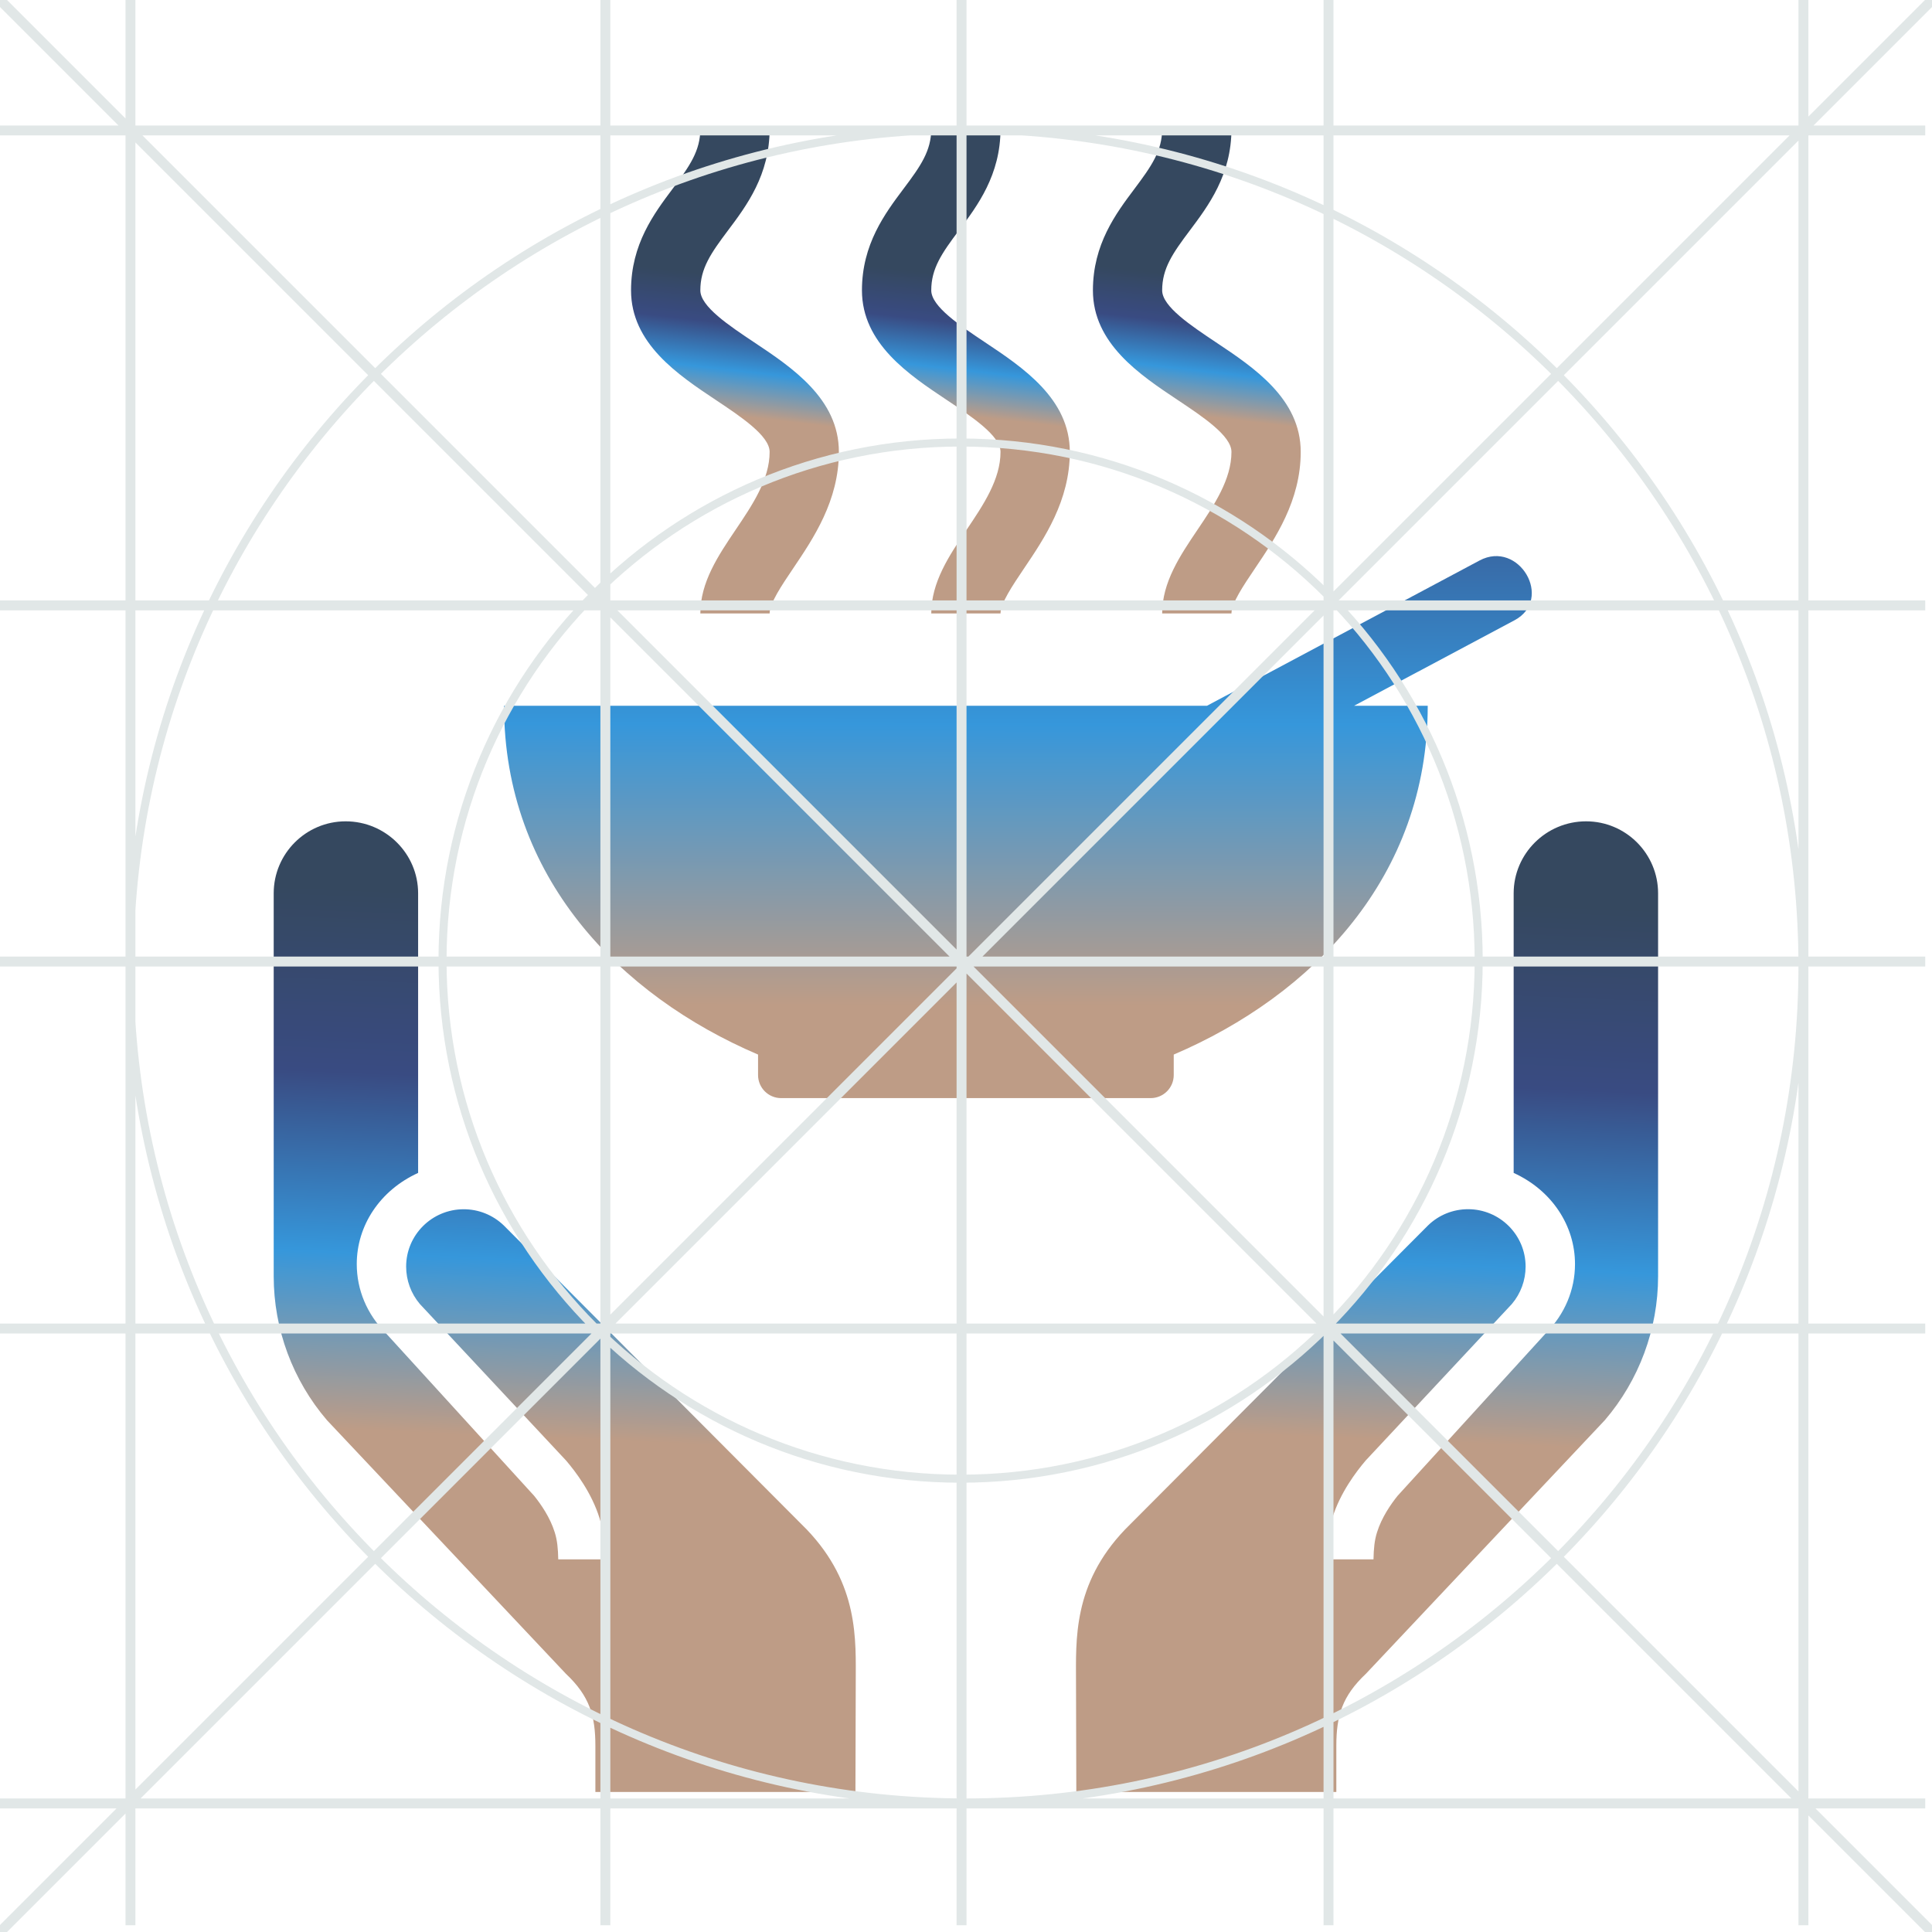 <?xml version="1.0" encoding="UTF-8" standalone="no"?>
<svg width="120px" height="120px" viewBox="0 0 120 120" version="1.1" xmlns="http://www.w3.org/2000/svg" xmlns:xlink="http://www.w3.org/1999/xlink" style="background: #FFFFFF;">
    <!-- Generator: Sketch 39.1 (31720) - http://www.bohemiancoding.com/sketch -->
    <title>120x120</title>
    <desc>Created with Sketch.</desc>
    <defs>
        <linearGradient x1="-10.265%" y1="-33.757%" x2="-11.648%" y2="73.159%" id="linearGradient-1">
            <stop stop-color="#35485F" offset="0%"></stop>
            <stop stop-color="#394B82" offset="33.941%"></stop>
            <stop stop-color="#3697DB" offset="67.323%"></stop>
            <stop stop-color="#BE9C86" offset="100%"></stop>
        </linearGradient>
        <linearGradient x1="-10.265%" y1="6.474%" x2="-11.648%" y2="62.035%" id="linearGradient-2">
            <stop stop-color="#35485F" offset="0%"></stop>
            <stop stop-color="#394B82" offset="33.941%"></stop>
            <stop stop-color="#3697DB" offset="67.323%"></stop>
            <stop stop-color="#BE9C86" offset="100%"></stop>
        </linearGradient>
        <linearGradient x1="-10.265%" y1="6.479%" x2="-11.648%" y2="62.034%" id="linearGradient-3">
            <stop stop-color="#35485F" offset="0%"></stop>
            <stop stop-color="#394B82" offset="33.941%"></stop>
            <stop stop-color="#3697DB" offset="67.323%"></stop>
            <stop stop-color="#BE9C86" offset="100%"></stop>
        </linearGradient>
        <linearGradient x1="-10.265%" y1="27.751%" x2="-11.648%" y2="56.152%" id="linearGradient-4">
            <stop stop-color="#35485F" offset="0%"></stop>
            <stop stop-color="#394B82" offset="33.941%"></stop>
            <stop stop-color="#3697DB" offset="67.323%"></stop>
            <stop stop-color="#BE9C86" offset="100%"></stop>
        </linearGradient>
        <linearGradient x1="-10.265%" y1="27.744%" x2="-11.648%" y2="56.154%" id="linearGradient-5">
            <stop stop-color="#35485F" offset="0%"></stop>
            <stop stop-color="#394B82" offset="33.941%"></stop>
            <stop stop-color="#3697DB" offset="67.323%"></stop>
            <stop stop-color="#BE9C86" offset="100%"></stop>
        </linearGradient>
        <linearGradient x1="-10.265%" y1="27.754%" x2="-11.648%" y2="56.151%" id="linearGradient-6">
            <stop stop-color="#35485F" offset="0%"></stop>
            <stop stop-color="#394B82" offset="33.941%"></stop>
            <stop stop-color="#3697DB" offset="67.323%"></stop>
            <stop stop-color="#BE9C86" offset="100%"></stop>
        </linearGradient>
        <linearGradient x1="33.215%" y1="-71.167%" x2="32.83%" y2="83.504%" id="linearGradient-7">
            <stop stop-color="#35485F" offset="0%"></stop>
            <stop stop-color="#394B82" offset="33.941%"></stop>
            <stop stop-color="#3697DB" offset="67.323%"></stop>
            <stop stop-color="#BE9C86" offset="100%"></stop>
        </linearGradient>
    </defs>
    <g id="Symbols" stroke="none" stroke-width="1" fill="none" fill-rule="evenodd">
        <g id="120x120">
            <g id="Rectangle-11" fill="#FFFFFF">
                <rect x="0" y="0" width="120" height="120"></rect>
            </g>
            <g id="AppIconBlack1536x" transform="translate(17, 8)">
                <g id="Page-1">
                    <g>
                        <g id="Artboard">
                            <g id="AppIconBlack1536x">
                                <g id="noun_746">
                                    <g id="Page-1">
                                        <g id="Artboard">
                                            <g id="noun_746">
                                                <g id="Group">
                                                    <g id="Shape" transform="translate(0, 42.969)">
                                                        <path d="M77.016,21.883 L77.016,4.515 C77.016,2.053 79.035,0.045 81.514,0.045 C83.985,0.045 85.987,2.053 85.987,4.515 L85.987,28.299 C85.987,31.588 84.801,34.762 82.677,37.243 L67.836,52.995 C66.365,54.379 66.002,55.606 66.002,57.465 L66.002,60.332 L49.852,60.332 L49.833,53.51 C49.833,50.911 49.621,47.44 52.876,44.033 L71.705,25.137 C72.373,24.491 73.256,24.137 74.186,24.137 C76.155,24.137 77.758,25.734 77.758,27.7 C77.758,28.549 77.456,29.374 76.907,30.022 L67.826,39.745 C67.24,40.435 66.244,41.737 65.748,43.331 C65.479,44.155 65.403,44.963 65.39,45.886 L68.31,45.886 C68.323,45.227 68.372,44.699 68.529,44.208 C68.815,43.286 69.385,42.462 69.812,41.932 L79.034,31.82 C80.193,30.653 80.826,29.137 80.826,27.549 C80.828,25.162 79.391,22.967 77.016,21.883 L77.016,21.883 L77.016,21.883 L77.016,21.883 Z" fill="url(#linearGradient-2)"></path>
                                                        <path d="M8.97,21.883 L8.97,4.515 C8.97,2.053 6.95,0.045 4.47,0.045 C2,0.046 0,2.053 0,4.515 L0,28.299 C0,31.588 1.184,34.762 3.309,37.243 L18.149,52.992 C19.621,54.379 19.98,55.606 19.98,57.465 L19.98,60.332 L36.133,60.332 L36.152,53.51 C36.152,50.911 36.365,47.44 33.11,44.033 L14.283,25.138 C13.609,24.493 12.729,24.14 11.801,24.14 C9.83,24.14 8.226,25.737 8.226,27.702 C8.226,28.551 8.528,29.377 9.077,30.024 L18.161,39.748 C18.748,40.437 19.744,41.737 20.239,43.331 C20.505,44.156 20.581,44.963 20.597,45.887 L17.674,45.887 C17.662,45.227 17.612,44.699 17.456,44.208 C17.171,43.287 16.601,42.464 16.173,41.935 L6.951,31.82 C5.79,30.653 5.159,29.137 5.159,27.549 C5.158,25.162 6.591,22.967 8.97,21.883 L8.97,21.883 L8.97,21.883 L8.97,21.883 Z" fill="url(#linearGradient-3)"></path>
                                                    </g>
                                                    <path d="M27.457,16.841 C29.025,17.886 30.803,19.07 30.803,20.069 C30.803,21.779 29.729,23.369 28.692,24.905 C27.614,26.504 26.499,28.157 26.499,30.104 L30.803,30.104 C30.803,29.472 31.543,28.373 32.261,27.309 C33.527,25.432 35.104,23.095 35.104,20.069 C35.104,16.769 32.188,14.825 29.845,13.264 C28.276,12.218 26.499,11.035 26.499,10.036 C26.499,8.67 27.153,7.729 28.22,6.309 C29.372,4.776 30.803,2.868 30.803,0 L26.499,0 C26.499,1.366 25.845,2.307 24.777,3.727 C23.627,5.26 22.195,7.168 22.195,10.036 C22.196,13.336 25.113,15.279 27.457,16.841 L27.457,16.841 L27.457,16.841 L27.457,16.841 Z" id="Shape" fill="url(#linearGradient-4)"></path>
                                                    <path d="M41.802,16.841 C43.368,17.886 45.144,19.07 45.144,20.069 C45.144,21.779 44.073,23.369 43.037,24.905 C41.958,26.504 40.842,28.157 40.842,30.104 L45.144,30.104 C45.144,29.472 45.887,28.373 46.603,27.309 C47.871,25.432 49.448,23.095 49.448,20.069 C49.448,16.769 46.53,14.825 44.186,13.264 C42.619,12.218 40.842,11.035 40.842,10.036 C40.842,8.67 41.497,7.729 42.562,6.309 C43.714,4.776 45.144,2.868 45.144,0 L40.842,0 C40.842,1.366 40.188,2.307 39.119,3.727 C37.97,5.26 36.537,7.168 36.537,10.036 C36.54,13.336 39.456,15.279 41.802,16.841 L41.802,16.841 L41.802,16.841 L41.802,16.841 Z" id="Shape" fill="url(#linearGradient-5)"></path>
                                                    <path d="M56.143,16.841 C57.713,17.886 59.488,19.07 59.488,20.069 C59.488,21.779 58.415,23.369 57.379,24.905 C56.301,26.504 55.184,28.157 55.184,30.104 L59.488,30.104 C59.488,29.472 60.229,28.373 60.947,27.309 C62.214,25.432 63.79,23.095 63.79,20.069 C63.79,16.769 60.874,14.825 58.529,13.264 C56.961,12.218 55.184,11.035 55.184,10.036 C55.184,8.67 55.839,7.729 56.906,6.309 C58.056,4.776 59.488,2.868 59.488,0 L55.184,0 C55.184,1.366 54.53,2.307 53.465,3.727 C52.314,5.26 50.883,7.168 50.883,10.036 C50.883,13.336 53.799,15.279 56.143,16.841 L56.143,16.841 L56.143,16.841 L56.143,16.841 Z" id="Shape" fill="url(#linearGradient-6)"></path>
                                                    <path d="M74.896,26.814 C69.253,29.82 63.611,32.829 57.967,35.838 L14.308,35.838 C14.308,46.459 21.468,53.821 30.084,57.501 L30.084,58.772 C30.084,59.565 30.726,60.206 31.518,60.206 L54.467,60.206 C55.261,60.206 55.903,59.565 55.903,58.772 L55.903,57.501 C64.52,53.821 71.679,46.459 71.679,35.838 L67.103,35.838 C70.424,34.067 73.746,32.298 77.068,30.527 C79.516,29.222 77.345,25.509 74.896,26.814 L74.896,26.814 L74.896,26.814 L74.896,26.814 Z" id="Shape" fill="url(#linearGradient-7)"></path>
                                                </g>
                                            </g>
                                        </g>
                                    </g>
                                </g>
                            </g>
                        </g>
                    </g>
                </g>
            </g>
        </g>
        <g id="THE-GRID-(Hide-Before-Export)" transform="translate(-1968, -30)" stroke="#E1E7E7" stroke-width="0.5">
            <path d="M1968,30.083 L1968.083,30 L2088,149.917 L2087.917,150 L1968,30.083 L1968,30.083 Z M2087.917,30 L2088,30.083 L1968.083,150 L1968,149.917 L2087.917,30 L2087.917,30 Z M1968,89.665 L2087.33,89.665 L2087.33,89.782 L1968,89.782 L1968,89.665 Z M2027.665,30 L2027.782,30 L2027.782,149.33 L2027.665,149.33 L2027.665,30 Z M2079.955,30 L2080.072,30 L2080.072,149.33 L2079.955,149.33 L2079.955,30 Z M1976.045,30 L1976.161,30 L1976.161,149.33 L1976.045,149.33 L1976.045,30 Z M2005.542,30 L2005.659,30 L2005.659,149.33 L2005.542,149.33 L2005.542,30 Z M2050.458,30 L2050.575,30 L2050.575,149.33 L2050.458,149.33 L2050.458,30 Z M1968,112.458 L2087.33,112.458 L2087.33,112.575 L1968,112.575 L1968,112.458 Z M1968,67.542 L2087.33,67.542 L2087.33,67.659 L1968,67.659 L1968,67.542 Z M1968,141.955 L2087.33,141.955 L2087.33,142.072 L1968,142.072 L1968,141.955 Z M1968,38.045 L2087.33,38.045 L2087.33,38.161 L1968,38.161 L1968,38.045 Z M2027.665,57.486 C2045.437,57.486 2059.844,71.893 2059.844,89.665 C2059.844,107.437 2045.437,121.844 2027.665,121.844 C2009.893,121.844 1995.486,107.437 1995.486,89.665 C1995.486,71.893 2009.893,57.486 2027.665,57.486 L2027.665,57.486 Z M2028,38.045 C2056.694,38.045 2079.955,61.306 2079.955,90 C2079.955,118.694 2056.694,141.955 2028,141.955 C1999.306,141.955 1976.045,118.694 1976.045,90 C1976.045,61.306 1999.306,38.045 2028,38.045 L2028,38.045 Z" id="Imported-Layers-Copy-2"></path>
        </g>
    </g>
</svg>